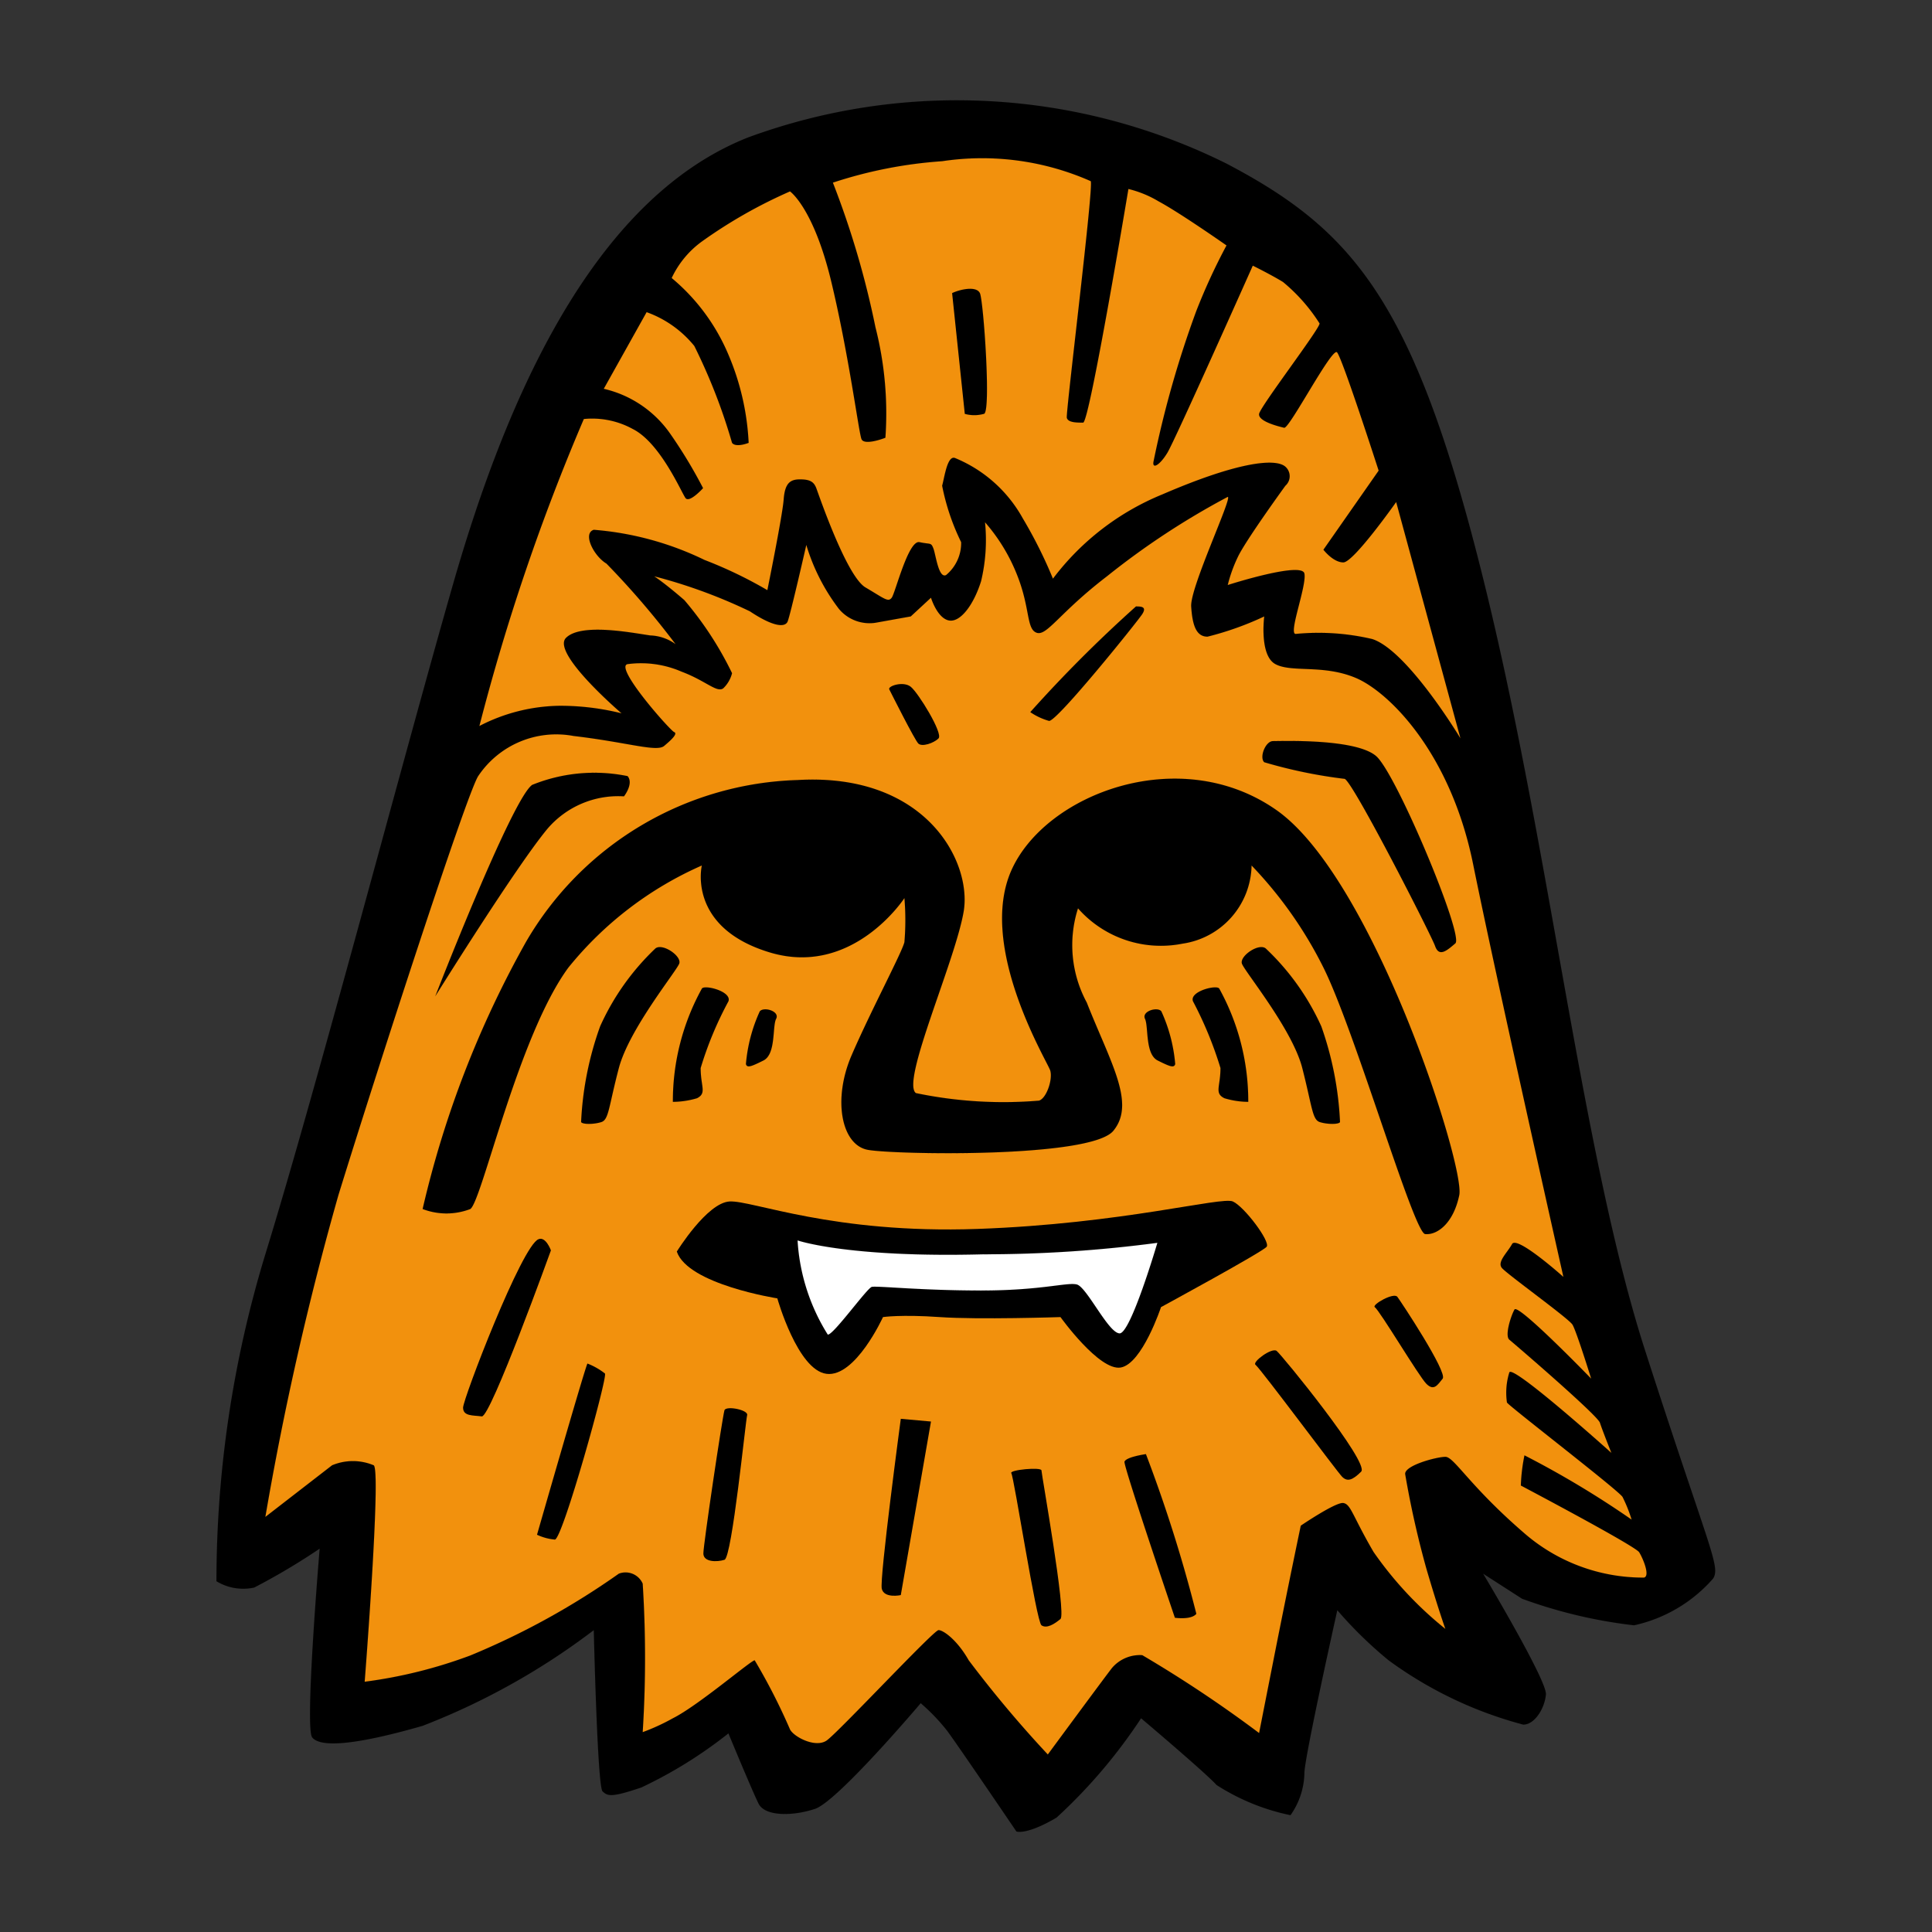 <!DOCTYPE svg PUBLIC "-//W3C//DTD SVG 1.1//EN" "http://www.w3.org/Graphics/SVG/1.1/DTD/svg11.dtd">
<!-- Uploaded to: SVG Repo, www.svgrepo.com, Transformed by: SVG Repo Mixer Tools -->
<svg width="800px" height="800px" viewBox="0 0 64.00 64.00" xmlns="http://www.w3.org/2000/svg" fill="#000000" stroke="#000000" stroke-width="0.001">
<rect x="0" y="0" width="64.00" height="64.00" fill="#333333" stroke="none"/>
<g id="SVGRepo_bgCarrier" stroke-width="0"/>
<g id="SVGRepo_tracerCarrier" stroke-linecap="round" stroke-linejoin="round" stroke="#CCCCCC" stroke-width="0.384"/>
<g id="SVGRepo_iconCarrier"> <path d="m7.17 52.38a37.25 37.25 0 0 1 1.62-10.83c1.71-5.55 4.55-16.38 6.21-22.17s4.5-12.75 9.79-14.83a20.06 20.06 0 0 1 15.84.87c4.21 2.21 6.21 4.58 8.46 13.58s3.29 19.17 5.41 25.75 2.5 7.13 2.25 7.54a4.86 4.86 0 0 1 -2.62 1.55 16.15 16.15 0 0 1 -3.71-.88l-1.29-.83s2.12 3.54 2.08 4-.37 1-.75 1a13.29 13.29 0 0 1 -4.46-2.13 13.67 13.67 0 0 1 -1.7-1.66s-1.05 4.7-1.09 5.37a2.5 2.5 0 0 1 -.46 1.42 7.21 7.21 0 0 1 -2.45-1c-.38-.42-2.5-2.21-2.5-2.21a17.5 17.5 0 0 1 -2.8 3.29c-1 .59-1.33.46-1.33.46s-1.92-2.83-2.29-3.33a6.6 6.6 0 0 0 -.88-.92s-2.75 3.25-3.5 3.5-1.66.25-1.87-.17-1-2.33-1-2.33a14.74 14.74 0 0 1 -2.88 1.79c-1 .34-1.12.29-1.29.13s-.29-5.34-.29-5.34a23.12 23.12 0 0 1 -5.67 3.17c-2.33.67-3.41.71-3.66.38s.25-6.25.25-6.25a21.64 21.64 0 0 1 -2.17 1.29 1.71 1.71 0 0 1 -1.25-.21z" fill="#000000"/> <path d="m8.79 50.25a102 102 0 0 1 2.42-10.66c1.38-4.46 4.25-13.29 4.63-13.88a3.11 3.11 0 0 1 3.16-1.33c1.79.21 2.75.54 3 .33s.46-.41.33-.46-2-2.16-1.54-2.25a3.37 3.37 0 0 1 1.79.25c.8.3 1.17.71 1.38.55a1.05 1.05 0 0 0 .29-.5 11.3 11.3 0 0 0 -1.58-2.42c-.67-.58-1-.79-1-.79a17.29 17.29 0 0 1 3.17 1.16c.75.5 1.16.55 1.25.34s.62-2.54.62-2.54a6.62 6.62 0 0 0 1.08 2.12 1.32 1.32 0 0 0 1.21.46l1.17-.21.67-.62s.2.66.58.75.83-.5 1.08-1.3a5.89 5.89 0 0 0 .13-1.95 6 6 0 0 1 1.08 1.79c.42 1.08.29 1.75.63 1.87s.75-.66 2.33-1.87a25.55 25.55 0 0 1 4-2.63c.17 0-1.25 3-1.21 3.63s.17 1 .54 1a10.24 10.24 0 0 0 1.88-.67s-.17 1.29.37 1.58 1.59 0 2.67.46 3.13 2.46 3.88 6.17 2.99 13.67 2.99 13.67-1.54-1.38-1.7-1.09-.5.59-.34.79 2.21 1.67 2.34 1.88.62 1.79.62 1.79-2.42-2.5-2.54-2.29-.33.87-.17 1 2.92 2.5 3 2.75.38 1 .38 1-3.25-2.92-3.38-2.67a2.25 2.25 0 0 0 -.08 1c.08.13 3.71 2.92 3.83 3.13a4.84 4.84 0 0 1 .3.75 31.17 31.17 0 0 0 -3.55-2.13 6 6 0 0 0 -.12 1s3.79 2 3.92 2.21.37.79.16.84a6 6 0 0 1 -4-1.5c-1.79-1.55-2.29-2.5-2.58-2.5s-1.38.29-1.33.58a31.09 31.09 0 0 0 .7 3.12c.38 1.3.63 2 .63 2a12.15 12.15 0 0 1 -2.38-2.55c-.7-1.2-.75-1.58-1-1.62s-1.41.75-1.41.75-.42 2-.88 4.33-.5 2.54-.5 2.54a41.85 41.85 0 0 0 -3.87-2.58 1.21 1.21 0 0 0 -1 .42c-.17.21-2.13 2.87-2.13 2.87a38.51 38.51 0 0 1 -2.62-3.12c-.38-.67-.84-1-1-1s-3.34 3.41-3.71 3.66-1.08-.12-1.21-.37a20.16 20.16 0 0 0 -1.17-2.29c-.12 0-1.87 1.5-2.71 1.92a7 7 0 0 1 -1 .46 39 39 0 0 0 0-4.92.62.62 0 0 0 -.79-.33 25.14 25.14 0 0 1 -4.92 2.71 15.75 15.75 0 0 1 -3.5.87s.55-7 .3-7.17a1.78 1.78 0 0 0 -1.38 0z" fill="#f2910d"/> <g fill="#000000"> <path d="m14.42 33s2.54-6.54 3.21-7a5.49 5.49 0 0 1 3.16-.29c.21.25-.12.67-.12.67a3.08 3.08 0 0 0 -2.54 1.08c-1.04 1.25-3.71 5.54-3.71 5.54z"/> <path d="m42.17 24.55c.29 0 2.75-.09 3.42.5s2.91 5.95 2.62 6.2-.54.46-.67.09-2.75-5.5-3-5.54a16.19 16.19 0 0 1 -2.66-.55c-.17-.16.04-.7.29-.7z"/> <path d="m29.46 22.84c-.07-.11.46-.29.71-.09s1.08 1.55.92 1.71-.55.29-.67.17-.88-1.63-.96-1.79z"/> <path d="m34.13 23.59a44.44 44.44 0 0 1 3.5-3.5c.16 0 .37 0 .21.25s-2.84 3.58-3.09 3.54a2.1 2.1 0 0 1 -.62-.29z"/> <path d="m14 40.05a33.47 33.47 0 0 1 3.42-8.84 10.77 10.77 0 0 1 9-5.37c4.25-.25 5.79 2.71 5.5 4.37s-2.08 5.63-1.58 6a14.18 14.18 0 0 0 4.08.25c.25-.08.46-.71.37-1s-2.41-4.08-1.29-6.62 5.59-4.25 8.79-2 6.25 11.79 6.05 12.75-.75 1.33-1.13 1.29-2.33-6.75-3.37-8.83a13.7 13.7 0 0 0 -2.38-3.38 2.67 2.67 0 0 1 -2.29 2.59 3.66 3.66 0 0 1 -3.46-1.17 4 4 0 0 0 .29 3.12c.79 2 1.63 3.34.88 4.25s-7.25.79-8.13.63-1.17-1.67-.54-3.13 1.67-3.41 1.75-3.75a8.64 8.64 0 0 0 0-1.46s-1.71 2.63-4.46 1.8-2.25-2.88-2.25-2.88a11.78 11.78 0 0 0 -4.42 3.38c-1.66 2.25-2.87 7.75-3.25 8a2.2 2.2 0 0 1 -1.58 0z"/> <path d="m41.93 31.42c-.23-.19-.87.25-.79.5s1.67 2.17 2 3.46.33 1.71.58 1.79.63.08.67 0a11 11 0 0 0 -.62-3.17 8.16 8.16 0 0 0 -1.84-2.58z"/> <path d="m40.39 32.75c-.08-.14-1 .09-.87.42a12.54 12.54 0 0 1 .91 2.21c0 .62-.21.83.13 1a2.78 2.78 0 0 0 .79.12 7.71 7.71 0 0 0 -.96-3.75z"/> <path d="m38.47 33.5c-.13-.16-.66 0-.54.25s0 1.17.42 1.38.54.25.58.12a5.24 5.24 0 0 0 -.46-1.75z"/> <path d="m22.42 41.46s1-1.62 1.75-1.66 3.42 1.08 8.21.91 8.08-1.08 8.46-.91 1.25 1.33 1.12 1.5-3.5 2-3.5 2-.62 1.87-1.33 2-2-1.67-2-1.67-2.71.09-4 0-1.88 0-1.88 0-.91 2-1.87 1.88-1.63-2.5-1.63-2.5-2.96-.46-3.33-1.55z"/> </g> <path d="m26.42 41.09s1.67.58 6.17.46a43.61 43.61 0 0 0 5.75-.38s-.88 3-1.25 3-1.09-1.54-1.42-1.62-1.17.2-3.17.2-3.46-.16-3.62-.12-1.29 1.62-1.46 1.58a6.6 6.6 0 0 1 -1-3.12z" fill="#ffffff"/> <path d="m17.84 41.05c.24-.1.41.37.41.37s-2 5.54-2.29 5.5-.62 0-.62-.29 1.95-5.38 2.5-5.58z" fill="#000000"/> <path d="m19.46 45.17a2.26 2.26 0 0 1 .58.33c.09.13-1.41 5.5-1.66 5.5a1.75 1.75 0 0 1 -.59-.16s1.59-5.54 1.67-5.67z" fill="#000000"/> <path d="m24 46.71c.08-.15.8 0 .75.17s-.5 4.71-.75 4.79-.7.08-.7-.21.62-4.46.7-4.75z" fill="#000000"/> <path d="m29.84 47 1 .09-1 5.75s-.55.12-.63-.21.63-5.63.63-5.63z" fill="#000000"/> <path d="m33.5 48.8c-.07-.11 1-.21 1-.09s.83 4.75.63 4.92-.46.33-.63.21-.91-4.92-1-5.04z" fill="#000000"/> <path d="m37.25 48.42c.06-.16.71-.25.71-.25a47.55 47.55 0 0 1 1.67 5.29c-.17.21-.71.13-.71.13s-1.71-5.04-1.67-5.17z" fill="#000000"/> <path d="m41.59 45.21c-.12-.09.54-.58.7-.46s3.09 3.71 2.8 4-.46.34-.63.17-2.67-3.54-2.87-3.71z" fill="#000000"/> <path d="m45.54 43.3c-.1-.08.63-.5.75-.34s1.67 2.5 1.5 2.71-.29.42-.54.17-1.54-2.42-1.71-2.54z" fill="#000000"/> <path d="m15.88 24.05a5.93 5.93 0 0 1 2.66-.67 8.42 8.42 0 0 1 2.05.25s-2.34-2-1.84-2.5 2.17-.17 2.79-.08a1.51 1.51 0 0 1 .84.29 27.55 27.55 0 0 0 -2.29-2.67c-.42-.25-.8-1-.42-1.12a10.23 10.23 0 0 1 3.67 1 14.28 14.28 0 0 1 2.08 1s.5-2.46.54-3 .21-.67.54-.67.46.08.54.29 1 2.92 1.63 3.29.75.5.87.34.55-1.92.92-1.84.38 0 .46.21.17 1 .42.88a1.38 1.38 0 0 0 .5-1.09 7.5 7.5 0 0 1 -.63-1.87c.08-.29.17-1 .42-.92a4.53 4.53 0 0 1 2.25 2 15.12 15.12 0 0 1 1 2 8.62 8.62 0 0 1 3.62-2.79c2.5-1.08 3.75-1.21 4.08-.92a.42.42 0 0 1 0 .63s-1.33 1.83-1.58 2.37a4.78 4.78 0 0 0 -.33.92s2.46-.79 2.54-.38-.54 2-.29 2a7.79 7.79 0 0 1 2.54.17c1.17.38 2.92 3.29 2.92 3.29l-2.13-7.83s-1.41 2-1.75 2-.66-.42-.66-.42l1.83-2.62s-1.21-3.75-1.38-3.92-1.58 2.54-1.75 2.5-.87-.21-.83-.46 2.08-2.91 2-3a5.82 5.82 0 0 0 -1.21-1.37c-.41-.25-1-.54-1-.54s-2.58 5.79-2.83 6.2-.5.55-.46.3a34 34 0 0 1 1.42-5 20 20 0 0 1 1-2.17s-1.54-1.08-2.25-1.46a3.58 3.58 0 0 0 -1-.41s-1.29 7.74-1.5 7.74-.5 0-.54-.16.91-7.79.79-7.84a8.89 8.89 0 0 0 -4.92-.66 14.75 14.75 0 0 0 -3.62.71 29.2 29.2 0 0 1 1.41 4.79 11.55 11.55 0 0 1 .33 3.66c-.12.05-.7.25-.79.05s-.41-2.75-1-5.21-1.37-3-1.37-3a16.18 16.18 0 0 0 -2.92 1.66 3.14 3.14 0 0 0 -1 1.21 6.66 6.66 0 0 1 1.88 2.54 8.48 8.48 0 0 1 .67 2.92s-.42.17-.55 0a19 19 0 0 0 -1.25-3.21 3.6 3.6 0 0 0 -1.58-1.12l-1.42 2.54a3.69 3.69 0 0 1 2.21 1.5 16 16 0 0 1 1.08 1.79s-.45.5-.58.33-.83-1.83-1.75-2.29a2.79 2.79 0 0 0 -1.62-.33 70.52 70.52 0 0 0 -3.46 10.17z" fill="#f2910d"/> <path d="m31.54 9.71c.25-.12.8-.25.92 0s.38 4 .13 4a1.18 1.18 0 0 1 -.63 0" fill="#000000"/> <path d="m21.71 31.42c.23-.19.88.25.79.5s-1.66 2.17-2 3.46-.33 1.71-.58 1.79-.62.08-.67 0a10.8 10.8 0 0 1 .63-3.17 8.18 8.18 0 0 1 1.83-2.58z" fill="#000000"/> <path d="m23.25 32.75c.08-.14 1 .09.88.42a11.78 11.78 0 0 0 -.92 2.21c0 .62.21.83-.12 1a2.87 2.87 0 0 1 -.8.12 7.71 7.71 0 0 1 .96-3.75z" fill="#000000"/> <path d="m25.17 33.5c.14-.16.67 0 .54.25s0 1.17-.42 1.38-.54.25-.58.12a5.24 5.24 0 0 1 .46-1.75z" fill="#000000"/> </g>
</svg>